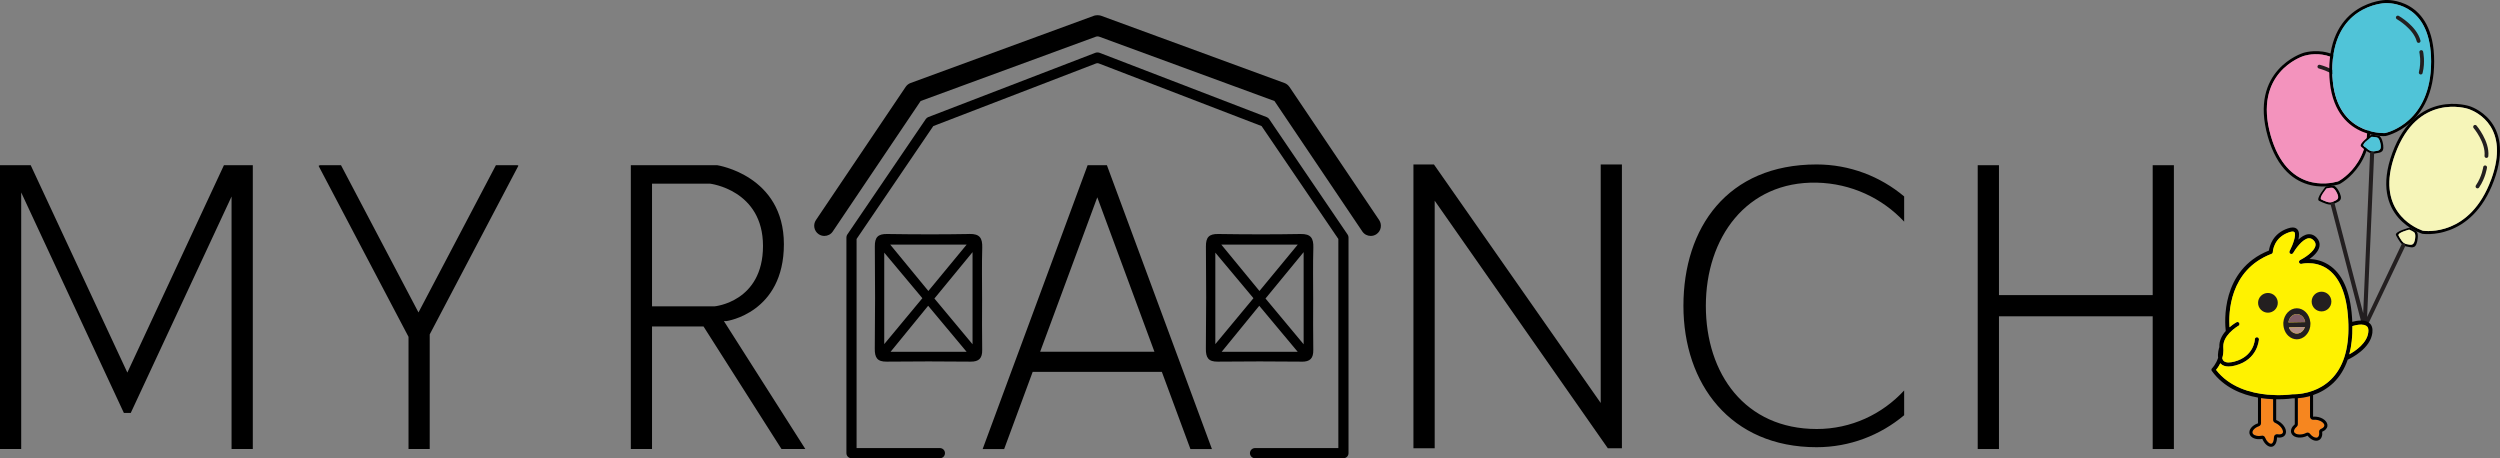 <?xml version="1.0" encoding="UTF-8"?><svg id="Layer_1" xmlns="http://www.w3.org/2000/svg" width="491.78" height="90.14" viewBox="0 0 491.78 90.14"><rect x="0" y="0" width="491.78" height="90.14" fill="#808080" stroke="none"/><g id="balloon-pink"><path d="M452.96,10.45s-10.59,3.32-6.86,16.39c3.73,13.06,14.12,9.37,14.12,9.37,0,0,8.71-4.45,5.26-16.72-3.46-12.27-12.51-9.05-12.51-9.05ZM459.96,35.67l-.19.05c-1.63.46-9.89,2.17-13.09-9.04-3.51-12.33,6.06-15.52,6.46-15.66l.21-.06c1.41-.4,8.58-1.84,11.55,8.7,3.22,11.45-4.38,15.71-4.94,16.01Z"/><path d="M464.9,19.66c3.22,11.45-4.38,15.71-4.94,16.01l-.19.05c-1.63.46-9.89,2.17-13.09-9.04-3.51-12.33,6.06-15.52,6.46-15.66l.21-.06c1.41-.4,8.58-1.84,11.55,8.7Z" fill="#f393bd"/><path d="M460.31,38.09c-.63-1.47-1.25-1.58-1.25-1.58l-1.55.16s-2.08,2.48-1.31,2.84c.77.36,2.06,1.03,2.87.6.82-.44,1.86-.56,1.23-2.02ZM458.86,39.71c-.63.33-1.62-.18-2.21-.46s1-2.17,1-2.17c.95-.22,1.2-.13,1.2-.13,0,0,.46.09.95,1.22.48,1.12-.31,1.22-.94,1.54Z"/><path d="M458.86,39.71c-.63.33-1.62-.18-2.21-.46s1-2.17,1-2.17c.95-.22,1.2-.13,1.2-.13,0,0,.46.09.95,1.22.48,1.12-.31,1.22-.94,1.54Z" fill="#f393bd"/><path d="M456.25,13.11s3.77.93,5.18,3.33" fill="none" stroke="#231f20" stroke-linecap="round" stroke-linejoin="round" stroke-width=".75"/><path d="M462.52,18.4s.93,1.71,1,3.92" fill="none" stroke="#231f20" stroke-linecap="round" stroke-linejoin="round" stroke-width=".75"/></g><g id="balloon-blue"><path d="M469.24,0s-11.09.33-11.05,13.92c.05,13.58,11.05,12.85,11.05,12.85,0,0,9.59-1.92,9.59-14.67S469.24,0,469.24,0ZM469.14,26.18h-.2c-1.69,0-10.11-.59-10.15-12.25-.04-12.82,10.04-13.3,10.46-13.32h.22c1.46,0,8.76.55,8.76,11.5,0,11.89-8.47,13.94-9.09,14.07Z"/><path d="M478.23,12.11c0,11.89-8.47,13.94-9.09,14.07h-.2c-1.69,0-10.11-.59-10.15-12.25-.04-12.82,10.04-13.3,10.46-13.32h.22c1.46,0,8.76.55,8.76,11.5Z" fill="#50c4d8"/><path d="M468.82,28.6c-.21-1.59-.78-1.86-.78-1.86l-1.53-.27s-2.67,1.82-2.03,2.38c.64.55,1.7,1.55,2.6,1.36.91-.2,1.94-.03,1.73-1.61ZM466.99,29.77c-.7.15-1.51-.61-2-1.04s1.55-1.82,1.55-1.82c.98.05,1.19.2,1.19.2,0,0,.42.21.58,1.43.16,1.21-.63,1.09-1.32,1.23Z"/><path d="M466.99,29.77c-.7.15-1.51-.61-2-1.04s1.55-1.82,1.55-1.82c.98.05,1.19.2,1.19.2,0,0,.42.21.58,1.43.16,1.21-.63,1.09-1.32,1.23Z" fill="#50c4d8"/><path d="M471.68,3.45s3.38,1.91,4.09,4.61" fill="none" stroke="#231f20" stroke-linecap="round" stroke-linejoin="round" stroke-width=".75"/><path d="M476.29,10.24s.44,1.9-.1,4.04" fill="none" stroke="#231f20" stroke-linecap="round" stroke-linejoin="round" stroke-width=".75"/></g><g id="balloon-yellow"><path d="M485.78,20.88s-10.52-3.53-15.19,9.23c-4.66,12.76,5.91,15.88,5.91,15.88,0,0,9.66,1.52,14.08-10.44,4.42-11.96-4.8-14.67-4.8-14.67ZM476.62,45.39l-.19-.07c-1.59-.59-9.28-4.06-5.27-15.01,4.41-12.04,14.03-9,14.43-8.87l.21.08c1.37.51,8.03,3.55,4.23,13.82-4.12,11.15-12.78,10.14-13.4,10.05Z"/><path d="M490.02,35.34c-4.12,11.15-12.78,10.14-13.4,10.05l-.19-.07c-1.59-.59-9.28-4.06-5.27-15.01,4.41-12.04,14.03-9,14.43-8.87l.21.08c1.37.51,8.03,3.55,4.23,13.82Z" fill="#f6f5b9"/><path d="M475.48,47.55c.35-1.56-.08-2.01-.08-2.01l-1.34-.78s-3.14.78-2.73,1.53c.41.74,1.06,2.04,1.97,2.18.92.13,1.83.65,2.18-.91ZM473.35,48.01c-.71-.1-1.21-1.1-1.52-1.67s2.09-1.17,2.09-1.17c.9.39,1.04.6,1.04.6,0,0,.32.34.05,1.54-.27,1.19-.97.8-1.67.7Z"/><path d="M473.35,48.01c-.71-.1-1.21-1.1-1.52-1.67s2.09-1.17,2.09-1.17c.9.39,1.04.6,1.04.6,0,0,.32.34.05,1.54-.27,1.19-.97.8-1.67.7Z" fill="#f6f5b9"/><path d="M486.88,24.95s2.51,2.97,2.23,5.74" fill="none" stroke="#231f20" stroke-linecap="round" stroke-linejoin="round" stroke-width=".75"/><path d="M488.85,32.92s-.25,1.93-1.5,3.76" fill="none" stroke="#231f20" stroke-linecap="round" stroke-linejoin="round" stroke-width=".75"/></g><g id="letters" ><polygon points="97.55 32.5 82.32 61.46 67.08 32.5 62.92 32.5 62.67 32.63 80.36 66.26 80.36 88.33 84.53 88.33 84.53 65.78 101.98 32.59 101.81 32.5 97.55 32.5"/><polygon points="314.88 79.27 282.22 32.56 282.07 32.35 278.04 32.35 278.04 88.18 282.22 88.18 282.22 39.48 314.88 86.18 316.28 88.18 319.05 88.18 319.05 32.35 314.88 32.35 314.88 79.27"/><polygon points="423.46 32.5 423.46 58.05 393.22 58.05 393.22 32.5 389.04 32.5 389.04 88.33 393.22 88.33 393.22 62.22 423.46 62.22 423.46 88.33 427.63 88.33 427.63 32.5 423.46 32.5"/><path d="M142.4,63.16h.52s11.28-1.56,11.28-15.12-13.11-15.54-13.11-15.54h-17v55.83h4.17v-24.11h10.13l15.34,24.11h4.69l-15.5-24.35-.52-.82ZM128.26,60.26v-24.13h11.41s10.42,1.21,10.42,12.25-9.53,11.88-9.53,11.88h-12.3Z"/><path d="M231.32,69.19l-13.36-36.1-.13-.36-.09-.23h-3.79l-.09.23-.13.36-13.35,36.1-1.47,3.96-5.61,15.18h4.23l5.61-15.18h25.41l5.62,15.18h4.23l-5.61-15.18-1.47-3.96ZM204.61,69.19l11.24-30.38,11.24,30.38h-22.48Z"/><polygon points="25.05 73.29 6.04 32.5 0 32.5 0 88.33 4.17 88.33 4.17 37.86 22.86 77.99 23.99 80.42 24.37 81.23 25.72 81.23 26.1 80.42 27.23 77.99 45.55 38.66 45.55 88.33 49.73 88.33 49.73 32.5 44.05 32.5 25.05 73.29"/><path d="M331.15,60.16c0,15.36,9.25,27.81,26.19,27.81,6.54,0,12.54-2.36,17.23-6.29v-4.87c-4.31,4.67-10.41,7.58-17.19,7.58-14.1,0-21.82-10.85-21.82-24.23s7.97-24.52,21.82-24.23c6.77.15,12.88,3.05,17.19,7.67v-4.96c-4.69-3.93-10.69-6.29-17.23-6.29-17.56,0-26.19,12.45-26.19,27.81Z"/><path d="M190.7,46.03c-5.4.1-10.8.08-16.19,0-1.83-.03-2.44.66-2.42,2.47.07,6.7.06,13.4-.01,20.09-.02,1.74.47,2.58,2.34,2.55,5.5-.06,11-.06,16.49,0,1.68.02,2.33-.67,2.3-2.32-.06-3.3-.02-6.6-.02-9.9,0-3.4-.07-6.8.03-10.2.05-1.87-.47-2.74-2.52-2.7ZM190.15,48.12c-2.67,3.24-5,6.06-7.53,9.12-2.54-3.09-4.87-5.92-7.5-9.12h15.04ZM173.94,67.69v-17.99c2.65,3.16,4.97,5.93,7.5,8.96-2.5,3.02-4.82,5.8-7.5,9.03ZM175.19,69.2c2.61-3.19,4.88-5.97,7.39-9.05,2.48,2.97,4.8,5.74,7.56,9.05h-14.95ZM191.31,67.72c-2.72-3.26-5.01-6.01-7.5-9,2.35-2.86,4.64-5.64,7.5-9.12v18.12Z"/><path d="M256.04,71.15c1.68.02,2.33-.67,2.3-2.32-.06-3.3-.02-6.6-.02-9.9,0-3.4-.07-6.8.03-10.2.05-1.87-.47-2.74-2.52-2.7-5.4.1-10.8.08-16.19,0-1.83-.03-2.44.66-2.42,2.47.07,6.7.06,13.4-.01,20.09-.02,1.74.47,2.58,2.34,2.55,5.5-.06,11-.06,16.49,0ZM256.44,49.6v18.12c-2.72-3.26-5.01-6.01-7.5-9,2.35-2.86,4.64-5.64,7.5-9.12ZM255.28,48.12c-2.67,3.24-5,6.06-7.53,9.12-2.54-3.09-4.87-5.92-7.5-9.12h15.04ZM239.07,67.69v-17.99c2.65,3.16,4.97,5.93,7.5,8.96-2.5,3.02-4.82,5.8-7.5,9.03ZM247.71,60.15c2.48,2.97,4.8,5.74,7.56,9.05h-14.95c2.61-3.19,4.88-5.97,7.39-9.05Z"/><path d="M253.63,17.08c-.23-.34-.57-.61-.96-.75l-36.04-13.22c-.16-.06-.32-.09-.48-.1-.08-.01-.16-.02-.25-.02s-.18.01-.26.02c-.16.01-.32.04-.48.1l-36.04,13.22c-.39.14-.73.41-.96.75l-17.65,26.2c-.62.91-.39,2.16.52,2.78.35.24.74.35,1.13.35.64,0,1.27-.3,1.65-.87l17.29-25.67,34.44-12.64c.24-.09.49-.09.73,0l34.43,12.64,17.29,25.67c.39.57,1.01.87,1.65.87.39,0,.78-.11,1.13-.35.91-.62,1.14-1.87.52-2.78l-17.65-26.2Z"/><path d="M249.65,23.41c-.11-.16-.28-.29-.47-.37l-32.9-12.66s-.09-.03-.13-.03c-.05-.01-.09-.02-.14-.03-.09-.01-.17-.01-.26,0-.04.01-.09.02-.13.03-.05,0-.09.01-.13.03l-32.91,12.66c-.19.08-.35.21-.46.37l-15.45,22.73c-.11.16-.17.36-.17.56v42.44c0,.56.45,1,1,1h17.39c.55,0,1-.44,1-1s-.45-1-1-1h-16.39v-41.13l15.09-22.21,32.04-12.33c.16-.06.34-.06.5,0l32.04,12.33,15.1,22.21v41.13h-16.39c-.55,0-1,.45-1,1s.45,1,1,1h17.39c.55,0,1-.44,1-1v-42.44c0-.2-.06-.4-.18-.56l-15.44-22.73Z"/></g><path id="string" d="M472.95,47.89c-.06-.03-.11-.04-.17-.04-.15,0-.29.08-.36.23l-6.78,14.27,1.38-32.12c0-.22-.16-.41-.38-.42,0,0-.01,0-.02,0-.21,0-.39.17-.4.38l-1.35,31.43-5.61-21.53c-.05-.18-.21-.3-.39-.3-.03,0-.07,0-.1.01-.21.06-.34.27-.29.49l6.28,24.11s0,0,0,0c.02.07.06.14.12.19.01.01.02.02.04.03.02.01.03.03.05.04.06.03.11.04.17.04.01,0,.03,0,.04,0,.02,0,.03-.02.04-.02.06-.01.12-.04.17-.08.02-.02.04-.04.06-.06.02-.02.04-.03.05-.06l7.63-16.05c.09-.2,0-.44-.19-.53Z" fill="#231f20"/><g id="feet"><path d="M457.23,83.73c-.03.25-.27.49-.65.64-.25.1-.41.36-.37.63.06.49-.06.89-.31,1.04-.08.04-.17.06-.27.06-.39,0-.87-.3-1.24-.77-.11-.15-.29-.23-.47-.23-.09,0-.18.02-.27.07-.12.06-.24.11-.38.16-.29.1-.59.15-.88.15-.56,0-1.01-.21-1.11-.51-.1-.29.1-.7.51-1.03.14-.12.22-.29.22-.47v-5.14c.61-.04,1.45-.15,2.4-.42v4.06c0,.16.07.32.2.44.11.1.25.16.4.16h.05c.08-.01.17-.01.25-.01.09,0,.17,0,.26.01.63.06,1.2.33,1.49.69.09.11.19.28.17.47Z" fill="#f6861f"/><path d="M449.04,85.17c-.1.18-.36.29-.71.29-.1,0-.21-.01-.33-.03-.03-.01-.06-.01-.09-.01-.15,0-.28.05-.39.15-.14.13-.21.31-.21.5,0,.62-.19,1.11-.47,1.21-.04.01-.07.01-.11.01-.33,0-.83-.41-1.16-1.2-.09-.24-.31-.39-.55-.39-.03,0-.07.01-.11.02-.19.03-.38.05-.56.05-.65,0-1.18-.26-1.26-.62-.09-.4.4-1.01,1.26-1.31.25-.08.42-.33.42-.61v-4.92c.84.12,1.65.19,2.38.22v4.04c0,.26.15.5.38.59.13.06.26.13.4.21.89.55,1.32,1.41,1.11,1.8Z" fill="#f6861f"/></g><path id="bird-outline" d="M466.04,63.51c-.43-.35-1.02-.46-1.59-.46-.65,0-1.29.14-1.73.26-.22-5.29-1.62-8.97-4.19-10.9-1.49-1.12-3.07-1.42-4.23-1.45.86-.62,1.8-1.51,1.97-2.51.11-.62-.08-1.2-.57-1.71-.42-.45-.91-.67-1.44-.67-.08,0-.15,0-.23.01-.69.08-1.35.52-1.91,1.06.18-.78.21-1.54-.18-1.99-.22-.27-.54-.4-.95-.4-.27,0-.58.06-.93.18-3.01,1-3.62,3.52-3.74,4.36-9.52,3.8-8.68,14.23-8.49,15.82-.72.82-1.33,1.9-1.26,3.17-.08.24-.37,1.19-.24,2.1-.41,1.29-1.18,2.05-1.19,2.07-.15.13-.17.36-.05.52,2.38,3.28,5.93,4.68,9.08,5.24v5.06c-1.11.37-1.84,1.23-1.67,2.03.19.83,1.3,1.28,2.52,1.03.46,1.08,1.29,1.75,2,1.52.57-.19.89-.91.89-1.8.73.12,1.37-.06,1.64-.56.42-.76-.17-1.94-1.32-2.63-.16-.1-.32-.18-.48-.24v-4.08c.13.01.24.01.36.01,1.65,0,2.77-.17,2.89-.19h.41v5.11c-.59.49-.89,1.13-.7,1.69.28.83,1.51,1.16,2.75.74.16-.06.32-.12.46-.2.67.86,1.62,1.24,2.28.86.49-.29.69-.92.6-1.63.57-.23.97-.64,1.03-1.13.09-.87-.89-1.69-2.2-1.83-.21-.02-.41-.02-.62,0v-4.25c1.3-.44,2.73-1.2,4.03-2.44,1.24-1.21,2.16-2.72,2.78-4.52.8-.37,4.47-2.22,4.85-5.28.11-.89-.1-1.56-.63-1.97ZM447.93,83.37c.89.55,1.32,1.41,1.11,1.8-.1.18-.36.29-.71.29-.1,0-.21-.01-.33-.03-.03-.01-.06-.01-.09-.01-.15,0-.28.05-.39.15-.14.13-.21.31-.21.5,0,.62-.19,1.11-.47,1.21-.04.01-.07.01-.11.01-.33,0-.83-.41-1.16-1.2-.09-.24-.31-.39-.55-.39-.03,0-.07.01-.11.02-.19.03-.38.05-.56.05-.65,0-1.18-.26-1.26-.62-.09-.4.4-1.01,1.26-1.31.25-.08.42-.33.42-.61v-4.92c.84.12,1.65.19,2.38.22v4.04c0,.26.15.5.38.59.13.06.26.13.4.21ZM455.06,82.57c.08-.01.17-.01.25-.01.09,0,.17,0,.26.01.63.06,1.2.33,1.49.69.09.11.19.28.17.47-.03.25-.27.49-.65.64-.25.1-.41.36-.37.63.06.49-.06.89-.31,1.04-.08.04-.17.06-.27.06-.39,0-.87-.3-1.24-.77-.11-.15-.29-.23-.47-.23-.09,0-.18.02-.27.07-.12.06-.24.11-.38.16-.29.1-.59.15-.88.15-.56,0-1.01-.21-1.11-.51-.1-.29.1-.7.51-1.03.14-.12.22-.29.22-.47v-5.14c.61-.04,1.45-.15,2.4-.42v4.06c0,.16.07.32.2.44.11.1.25.16.4.16h.05ZM458.49,74.69c-1.1,1.06-2.33,1.74-3.48,2.16-.7.26-1.37.43-1.96.53-.39.07-.74.12-1.04.14-.23.02-.44.03-.6.03-.11.01-.2.01-.27.01h-.18s-.29.05-.77.09c-.47.04-1.14.08-1.95.08-.16,0-.32,0-.49-.01-.52,0-1.1-.04-1.7-.09-3.28-.31-7.46-1.43-10.12-4.87.22-.25.55-.71.84-1.31.02.02.02.03.03.05.37.4.9.6,1.59.6.4,0,.85-.07,1.34-.2,4.46-1.17,4.63-5.11,4.64-5.15,0-.22-.17-.41-.39-.41h-.01c-.22,0-.4.17-.4.38-.01.14-.17,3.39-4.04,4.41-.35.09-.76.17-1.13.17-.41,0-.77-.09-1.01-.34-.12-.14-.19-.31-.24-.5.18-.61.28-1.33.21-2.13h0c0-.08,0-.15,0-.21,0-1.02.55-1.9,1.18-2.58.01-.02.02-.03.03-.04.82-.87,1.75-1.41,1.77-1.41.19-.11.26-.36.15-.55-.07-.13-.21-.2-.35-.2-.06,0-.13.01-.19.05-.06.03-.68.38-1.37.99-.19-2.67-.1-11.24,8.26-14.44.15-.05.25-.2.26-.35,0-.12.15-2.88,3.22-3.9.27-.09.5-.14.68-.14.16,0,.28.04.34.12.43.5-.31,2.51-.94,3.71-.1.2-.03.44.16.54.06.03.13.05.19.05.14,0,.28-.07.35-.2.43-.76,1.82-2.75,3.03-2.9h.13c.32,0,.6.14.87.42.31.32.43.66.36,1.02-.21,1.2-2.25,2.46-3.03,2.85-.18.09-.26.3-.19.49.06.16.21.26.37.26.04,0,.07,0,.1-.01,0,0,.55-.13,1.34-.13,1.06,0,2.58.23,3.99,1.29,2.44,1.84,3.76,5.48,3.9,10.8.12,4.83-1.04,8.47-3.47,10.83ZM465.87,65.38c-.25,2.11-2.51,3.64-3.73,4.32.43-1.65.64-3.5.61-5.56.43-.13,1.1-.29,1.72-.29.42,0,.81.08,1.07.28.3.24.41.65.33,1.25Z"/><g id="bird"><path d="M465.54,64.13c-.26-.2-.65-.28-1.07-.28-.62,0-1.29.16-1.72.29.03,2.06-.18,3.91-.61,5.56,1.22-.68,3.48-2.21,3.73-4.32.08-.6-.03-1.01-.33-1.25Z" fill="#fff200"/><path d="M458.06,53.06c-1.41-1.06-2.93-1.29-3.99-1.29-.79,0-1.33.13-1.34.13-.03.01-.06.01-.1.01-.16,0-.31-.1-.37-.26-.07-.19.01-.4.19-.49.78-.39,2.82-1.65,3.03-2.85.07-.36-.05-.7-.36-1.02-.27-.28-.55-.42-.87-.42h-.13c-1.21.15-2.6,2.14-3.03,2.9-.07.13-.21.2-.35.2-.06,0-.13-.02-.19-.05-.19-.1-.26-.34-.16-.54.63-1.2,1.37-3.21.94-3.71-.06-.08-.18-.12-.34-.12-.18,0-.41.05-.68.14-3.07,1.02-3.22,3.78-3.22,3.9-.01.15-.11.3-.26.35-8.36,3.2-8.45,11.77-8.26,14.44.69-.61,1.31-.96,1.37-.99.06-.04.13-.05.19-.05.14,0,.28.07.35.2.11.19.04.44-.15.55-.02,0-.95.54-1.77,1.41-.01.01-.02.02-.03.04-.63.68-1.18,1.56-1.18,2.58,0,.06,0,.13,0,.2h0c.07.81-.03,1.53-.21,2.14.05.19.12.36.24.5.24.25.6.34,1.01.34.37,0,.78-.08,1.13-.17,3.87-1.02,4.03-4.27,4.04-4.41,0-.21.18-.38.4-.38h.01c.22,0,.39.19.39.41-.01.04-.18,3.98-4.64,5.15-.49.13-.94.2-1.34.2-.69,0-1.22-.2-1.59-.6,0-.02,0-.03-.03-.05-.29.6-.62,1.06-.84,1.31,2.66,3.44,6.84,4.56,10.12,4.87.6.05,1.18.08,1.7.09.17.01.33.01.49.01.81,0,1.48-.04,1.95-.08.48-.04.76-.08.77-.09h.18c.07,0,.16,0,.27-.01.16,0,.37-.01.6-.03.3-.02.65-.07,1.04-.14.59-.1,1.26-.27,1.96-.53,1.15-.42,2.38-1.1,3.48-2.16,2.43-2.36,3.59-6,3.47-10.83-.14-5.32-1.46-8.96-3.9-10.8Z" fill="#fff200"/></g><g id="eyes"><circle cx="446.13" cy="59.57" r="1.94" fill="#231f20"/><circle cx="456.67" cy="59.32" r="1.94" fill="#231f20"/></g><path id="beak-outline" d="M454.46,63.34c-.16-1.52-1.28-2.7-2.65-2.7s-2.53,1.23-2.65,2.8c0,.08,0,.17,0,.26,0,.25.03.5.08.73.28,1.33,1.33,2.32,2.58,2.32s2.38-1.06,2.62-2.46c.03-.19.05-.39.05-.59,0-.12-.01-.24-.02-.36ZM451.81,65.61c-.7,0-1.31-.5-1.55-1.21l3.13-.08c-.22.75-.84,1.29-1.58,1.29ZM450.16,63.42c.12-.93.81-1.64,1.65-1.64s1.51.68,1.65,1.58l-3.3.06Z" fill="#231f20"/><path id="beek-top" d="M453.39,64.32c-.22.75-.84,1.29-1.58,1.29-.7,0-1.31-.5-1.55-1.21l3.13-.08Z" fill="#b28f87"/><path id="beek-bottom" d="M453.46,63.36l-3.3.06c.12-.93.81-1.64,1.65-1.64s1.51.68,1.65,1.58Z" fill="#815e66"/></svg>
